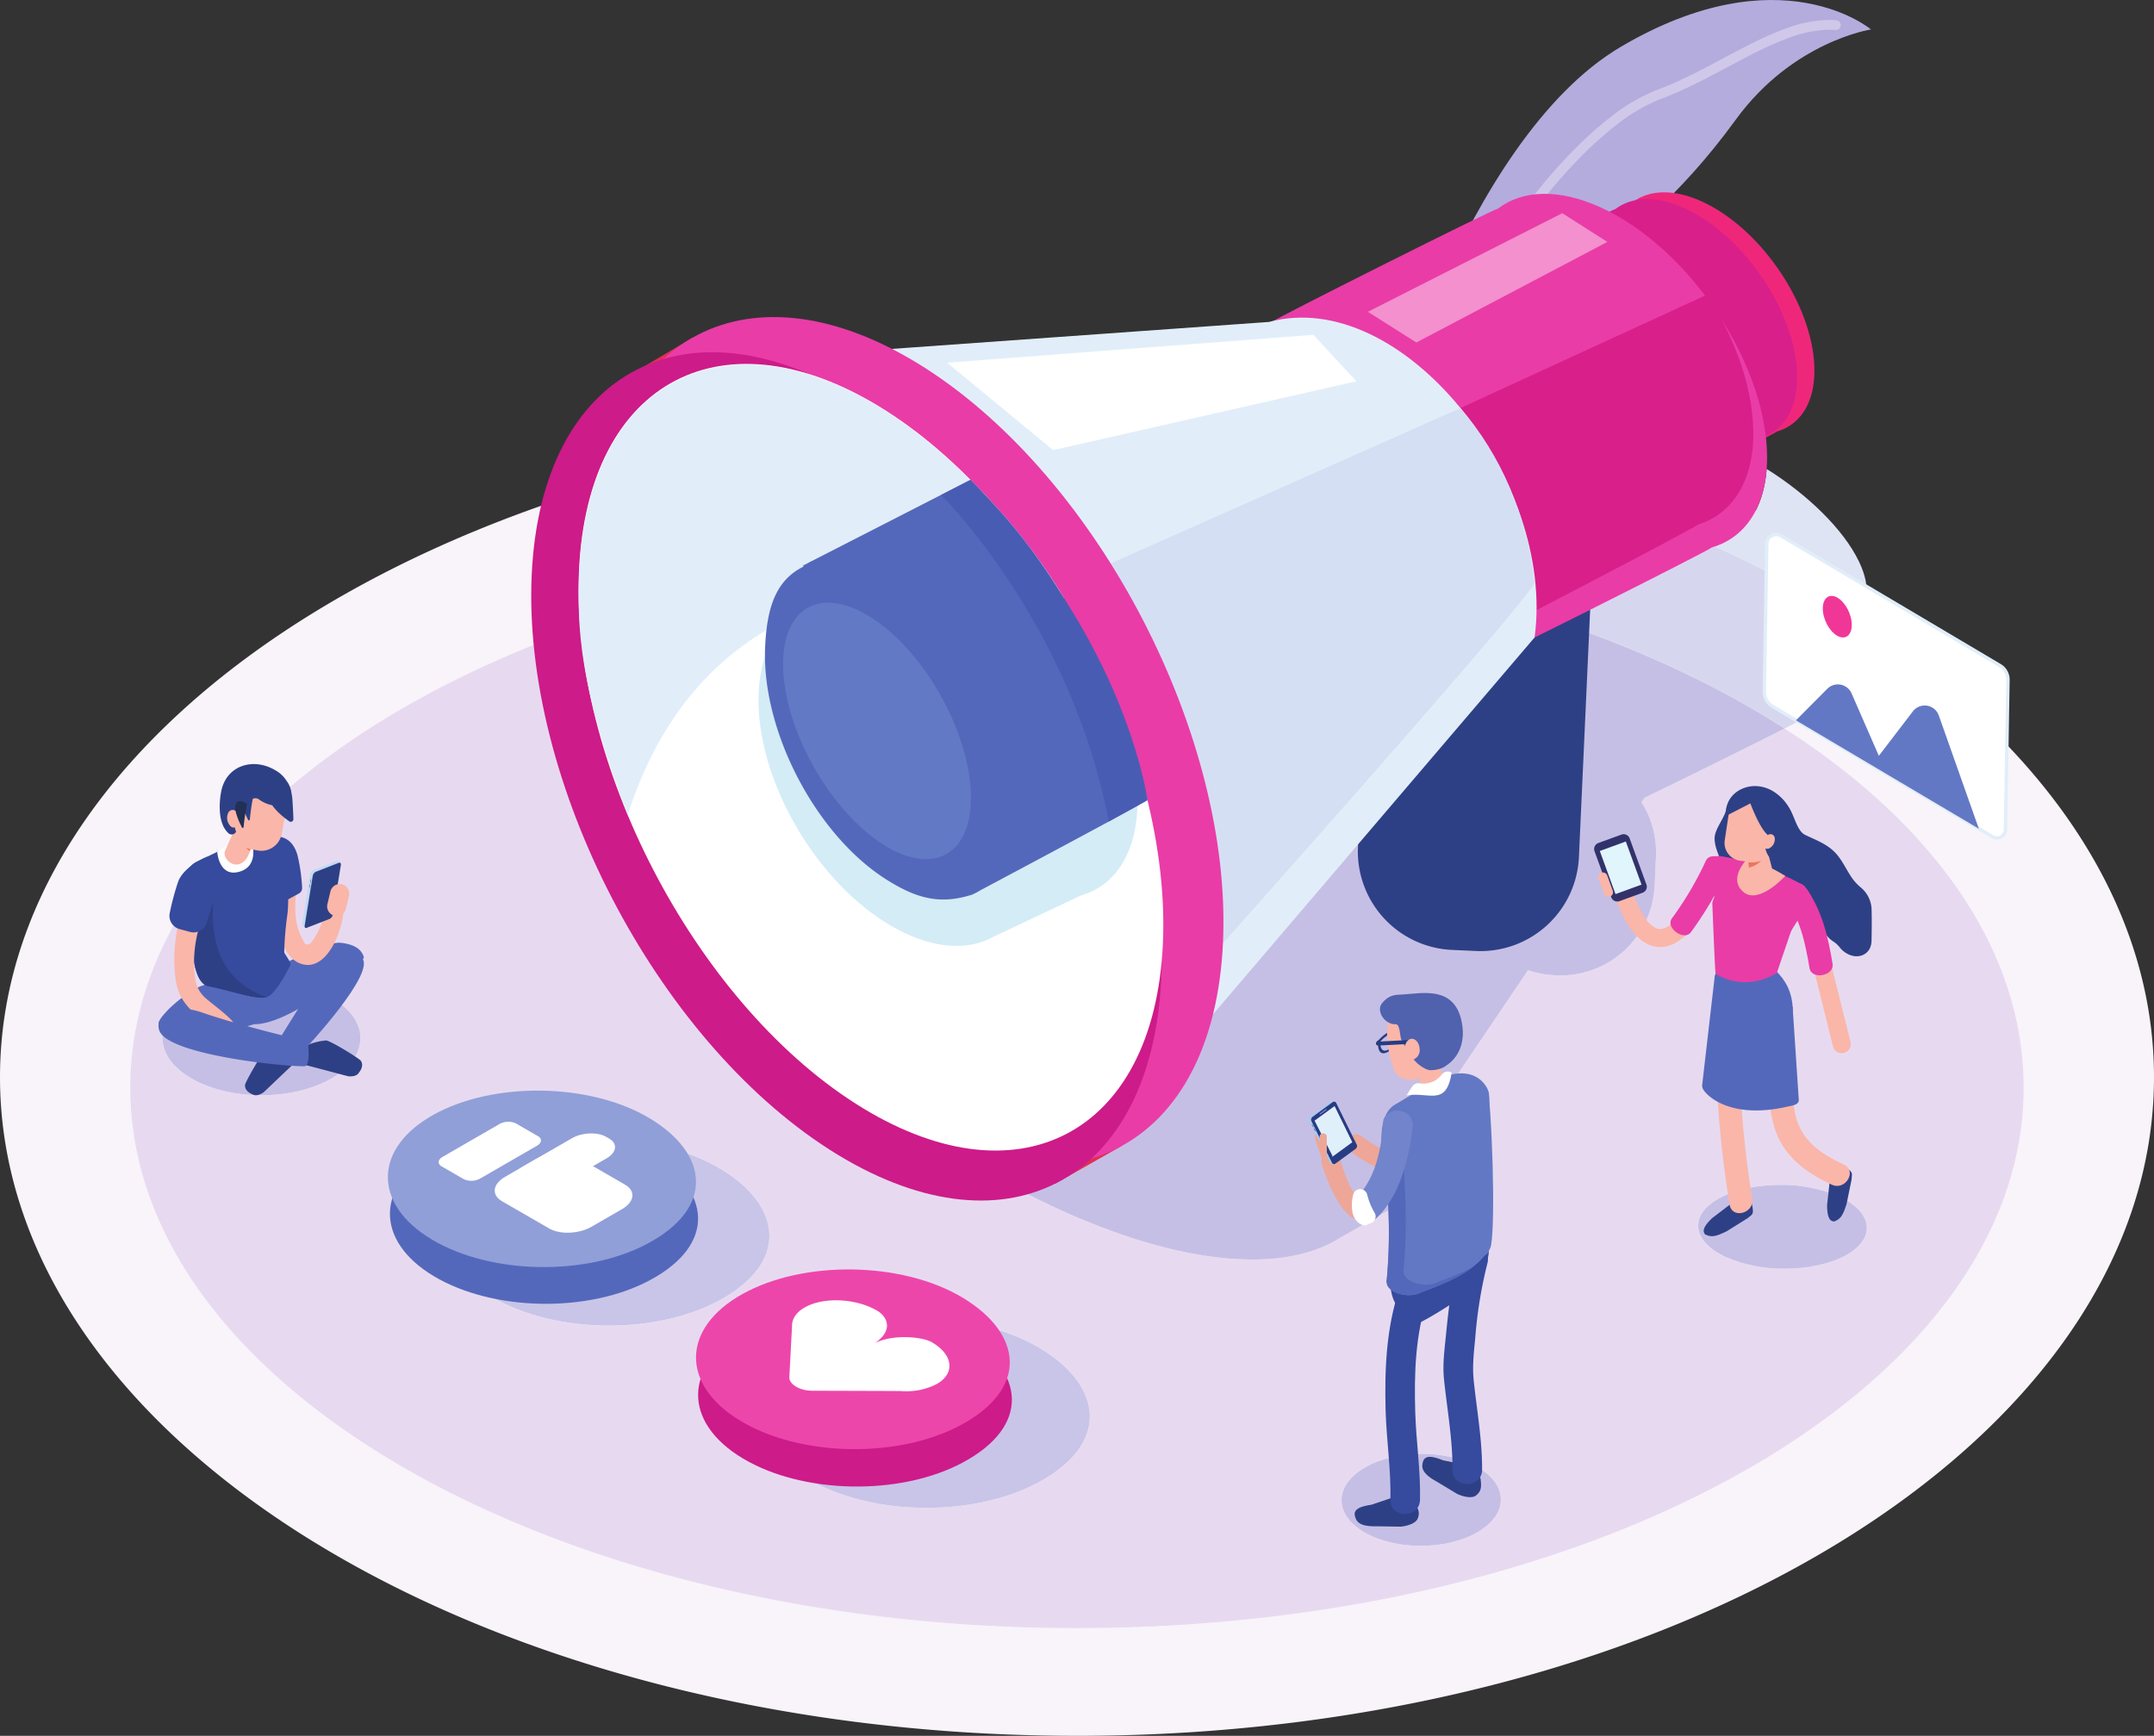 <svg xmlns="http://www.w3.org/2000/svg" xmlns:xlink="http://www.w3.org/1999/xlink" width="654.265" height="527.283" viewBox="0 0 654.265 527.283">
  <rect x="0" y="0" width="654.265" height="527.283" fill="#333333" stroke="none"/>
  <defs>
    <clipPath id="clip-path">
      <path id="path408" d="M1030.105-446.675c-16.6,0-30.065-7.77-30.065-17.355s13.461-17.356,30.065-17.356,30.065,7.77,30.065,17.356-13.461,17.355-30.065,17.355" transform="translate(-1000.04 481.385)"/>
    </clipPath>
    <linearGradient id="linear-gradient" x1="-13.128" y1="10.947" x2="-13.126" y2="10.947" gradientUnits="objectBoundingBox">
      <stop offset="0" stop-color="#e7daf0"/>
      <stop offset="0.937" stop-color="#c6bfe5"/>
      <stop offset="1" stop-color="#c6bfe5"/>
    </linearGradient>
    <clipPath id="clip-path-2">
      <path id="path476" d="M1031.611-549.776a69.169,69.169,0,0,0-1.03,7.055.268.268,0,0,1-.506.115c-.87-1.684-2.4-5-1.97-6.79.588-2.468,3.507-.379,3.507-.379Z" transform="translate(-1028.03 550.602)"/>
    </clipPath>
    <linearGradient id="linear-gradient-2" x1="-226.622" y1="53.392" x2="-226.593" y2="53.392" gradientUnits="objectBoundingBox">
      <stop offset="0" stop-color="#181f30"/>
      <stop offset="0.398" stop-color="#213054"/>
      <stop offset="1" stop-color="#213054"/>
    </linearGradient>
    <clipPath id="clip-path-3">
      <path id="path500" d="M1638.047-633.235a335.524,335.524,0,0,0-40.624-21.643c8.967-2.993,14.818-11.273,15.734-23.565,12.44,7.785,23.322,18.34,28.016,28.079,4.126,8.538,2.6,14.6-3.126,17.129" transform="translate(-1597.423 678.444)"/>
    </clipPath>
    <linearGradient id="linear-gradient-3" x1="-27.36" y1="11.845" x2="-27.358" y2="11.845" gradientUnits="objectBoundingBox">
      <stop offset="0" stop-color="#fff"/>
      <stop offset="0.937" stop-color="#dee4f4"/>
      <stop offset="1" stop-color="#dee4f4"/>
    </linearGradient>
    <clipPath id="clip-path-4">
      <path id="path518" d="M1533.53-593.307c-19.449-12.483-42.171-23.255-67.419-31.885,19.6-9.749,44.129-22.183,45.381-23.132q.426-.125.852-.265a335.524,335.524,0,0,1,40.624,21.643,13.811,13.811,0,0,1-1.81.642c-.169.138-1.253.719-2.968,1.6.168.322.337.645.495.965,6.693,13.871,3.315,23.319-7.3,26.288-.358.287-3.357,1.859-7.851,4.143m-339.945-38.821q1.026-.5,2.1-.951l10.316-6.193c.5-.319,1.012-.363,1.535-.66l.057.228h0c6.612-4.067,15.111-6.093,25.187-6.093a97.732,97.732,0,0,1,18.428,1.916,443.029,443.029,0,0,0-57.629,11.753m181.8-13.083c-4.81-.552-9.651-1.031-14.555-1.443l12.913-1.111q.805,1.288,1.642,2.554" transform="translate(-1193.585 648.589)"/>
    </clipPath>
    <linearGradient id="linear-gradient-4" x1="-2.622" y1="9.261" x2="-2.621" y2="9.261" gradientUnits="objectBoundingBox">
      <stop offset="0" stop-color="#f8f4fb"/>
      <stop offset="0.937" stop-color="#d6d7ef"/>
      <stop offset="1" stop-color="#d6d7ef"/>
    </linearGradient>
    <clipPath id="clip-path-5">
      <path id="path536" d="M1366.946-431.482c-13.734,0-30.405-3.6-49.233-11.195-63.67-25.693-127.883-87.361-143.422-137.744-6.638-21.518-3.314-37.491,7.625-46.735l-.006-.005.047-.03a33.281,33.281,0,0,1,6.845-4.421,443.06,443.06,0,0,1,57.629-11.752,155.084,155.084,0,0,1,18.986,5.027l90.626-7.8c4.9.411,9.745.891,14.555,1.443,9.24,13.9,21.817,25.756,35.162,31.93a41.626,41.626,0,0,0,17.281,4.262,22.937,22.937,0,0,0,14.166-4.462c1.01-.291,11.545-5.447,24.122-11.71,25.248,8.63,47.97,19.4,67.419,31.885-10.9,5.538-30.563,15.266-42.539,21.048l-.916,1.356a28.342,28.342,0,0,1,4.389,16.473l-.4,8.909a28.619,28.619,0,0,1-28.489,27.224q-.647,0-1.295-.029l-.789-.036a28.288,28.288,0,0,1-7.9-1.505l-26.753,39.581c1.095,15.953-4.852,27.455-16.3,33.723v.006l-13.787,7.827a34.921,34.921,0,0,1-3.315,1.881l-.105.061-.01-.005c-6.367,3.156-14.3,4.8-23.585,4.8m52.211-74.852s-2.4.076-5.483,3.879l.116,1.05s.189,1.792,1.494,1.792a3,3,0,0,0,1.694-.715c2.863-2.092,2.179-6.007,2.179-6.007" transform="translate(-1170.881 646.137)"/>
    </clipPath>
    <linearGradient id="linear-gradient-5" x1="-2.583" y1="2.376" x2="-2.582" y2="2.376" xlink:href="#linear-gradient"/>
    <clipPath id="clip-path-6">
      <path id="path602" d="M1617.3-377.45A43.679,43.679,0,0,1,1599.362-381c-10.461-4.874-11.219-12.936-1.694-18.009,4.883-2.6,11.535-3.912,18.26-3.912a43.663,43.663,0,0,1,17.933,3.552c10.461,4.873,11.219,12.936,1.694,18.008-4.883,2.6-11.534,3.913-18.26,3.913" transform="translate(-1590.992 402.923)"/>
    </clipPath>
    <linearGradient id="linear-gradient-6" x1="-24.509" y1="12.485" x2="-24.507" y2="12.485" xlink:href="#linear-gradient"/>
    <clipPath id="clip-path-7">
      <path id="path658" d="M1477.789-271.462c-6.167,0-12.324-1.353-17.018-4.063-9.43-5.442-9.377-14.294.105-19.771,4.757-2.749,11-4.126,17.218-4.126,6.167,0,12.334,1.354,17.028,4.065,9.419,5.442,9.377,14.294-.116,19.77-4.757,2.75-11,4.127-17.218,4.126" transform="translate(-1453.731 299.422)"/>
    </clipPath>
    <clipPath id="clip-path-8">
      <path id="path664" d="M1450.7-271.461h53.2v-27.961h-53.2Z" transform="translate(-1450.703 299.422)"/>
    </clipPath>
    <linearGradient id="linear-gradient-7" x1="-23.651" y1="8.444" x2="-23.649" y2="8.444" xlink:href="#linear-gradient"/>
    <clipPath id="clip-path-9">
      <path id="path686" d="M1480.087-462.3c-1.305,0-1.494-1.792-1.494-1.792l-.116-1.05c3.084-3.8,5.483-3.879,5.483-3.879s.684,3.915-2.179,6.007a3,3,0,0,1-1.694.715" transform="translate(-1478.476 469.02)"/>
    </clipPath>
    <linearGradient id="linear-gradient-8" x1="-210.094" y1="55.075" x2="-210.075" y2="55.075" gradientUnits="objectBoundingBox">
      <stop offset="0" stop-color="#f3ecf7"/>
      <stop offset="0.937" stop-color="#e3dff2"/>
      <stop offset="1" stop-color="#e3dff2"/>
    </linearGradient>
  </defs>
  <g id="Header_Isometric" data-name="Header Isometric" transform="translate(2432.012 -385.281)">
    <path id="Path_1" data-name="Path 1" d="M1207.73,628.978l390.986-23.954,58.725,82.679,47.135,95.815-29.363,71.861s-68,54.089-70.316,54.089-146.04,44.044-146.04,44.044l-163.04,3.863-100.451-32.453-68-47.135L1080.234,798.2l11.591-76.5Z" transform="translate(-3497.746 -65)" fill="#fff"/>
    <path id="path146" d="M1264.646-297.685c-180.666,0-327.127-89.569-327.127-200.059S1083.98-697.8,1264.646-697.8q21.249,0,41.8,1.619c.042.517.074,1.039.126,1.566,1.094,12.037,5.978,24.874,13.218,36.486l-12.913,1.111c-13.776-1.159-27.879-1.759-42.234-1.759a496.811,496.811,0,0,0-67.378,4.532,97.729,97.729,0,0,0-18.428-1.916c-10.076,0-18.575,2.026-25.187,6.093h0l-.057-.228c-.522.3-1.036.341-1.534.66l-10.316,6.193q-1.08.45-2.1.951c-96.2,26.556-162.561,82.809-162.561,147.908,0,90.681,128.75,164.192,287.568,164.192s287.577-73.511,287.577-164.192c0-41.87-27.458-80.084-72.639-109.087,4.494-2.285,7.494-3.856,7.851-4.143,10.619-2.969,14-12.417,7.3-26.288-.158-.32-.326-.643-.495-.965,1.715-.882,2.8-1.463,2.968-1.6a13.812,13.812,0,0,0,1.81-.642c57.4,36.044,92.761,85.283,92.761,139.57,0,110.49-146.467,200.059-327.138,200.059" transform="translate(-3369.531 1210.25)" fill="#f8f4fa"/>
    <path id="path148" d="M1275.2-319.981c-158.817,0-287.568-73.511-287.568-164.192,0-65.1,66.361-121.352,162.561-147.908a33.278,33.278,0,0,0-6.845,4.421l-.047.029.006.005c-10.939,9.245-14.263,25.217-7.625,46.735,15.539,50.382,79.752,112.05,143.422,137.743,18.828,7.6,35.5,11.195,49.233,11.195,9.283,0,17.218-1.64,23.585-4.8l.01.005.105-.061a34.89,34.89,0,0,0,3.315-1.881l13.787-7.827v-.006c11.45-6.268,17.4-17.77,16.3-33.723l26.753-39.581a28.287,28.287,0,0,0,7.9,1.505l.789.036q.647.03,1.294.029a28.619,28.619,0,0,0,28.49-27.224l.4-8.909a28.342,28.342,0,0,0-4.389-16.473l.916-1.356c11.977-5.782,31.636-15.51,42.539-21.048,45.181,29,72.639,67.217,72.639,109.087,0,90.681-128.755,164.192-287.577,164.192m104.7-52.954c-6.22,0-12.461,1.377-17.218,4.126-9.482,5.477-9.535,14.329-.105,19.771,4.694,2.71,10.85,4.063,17.018,4.063,6.22,0,12.461-1.375,17.218-4.126,9.493-5.476,9.535-14.328.116-19.77-4.694-2.71-10.861-4.065-17.028-4.065M1227.531-414c-12.248,0-24.43,2.6-33.865,7.837-19.607,10.889-19.909,29.068-.676,40.6,10.033,6.017,23.311,9.039,36.55,9.04,12.139,0,24.244-2.539,33.793-7.643,21.954-11.727,19.891-29.3.663-40.833-9.981-5.984-23.261-9-36.465-9m-96.406-54.318c-12.028,0-23.992,2.551-33.258,7.7-19.255,10.695-19.552,28.547-.663,39.876,9.853,5.909,22.894,8.877,35.894,8.878,11.921,0,23.808-2.494,33.189-7.506,21.558-11.517,19.533-28.772.645-40.1-9.8-5.877-22.841-8.844-35.808-8.844m357.692,13.69c-6.725,0-13.376,1.31-18.26,3.912-9.525,5.073-8.767,13.135,1.694,18.009a43.68,43.68,0,0,0,17.933,3.552c6.725,0,13.376-1.31,18.26-3.913,9.524-5.072,8.767-13.135-1.694-18.008a43.662,43.662,0,0,0-17.933-3.552m-461.324-61.932c-16.6,0-30.065,7.77-30.065,17.356s13.461,17.355,30.065,17.355,30.065-7.77,30.065-17.355-13.461-17.356-30.065-17.356m199.32-122.242a155.078,155.078,0,0,0-18.986-5.027,496.821,496.821,0,0,1,67.378-4.532c14.355,0,28.458.6,42.234,1.759l-90.626,7.8" transform="translate(-3380.089 1199.834)" fill="#e7daf0"/>
    <path id="path402" d="M1557.109-776.368l-14.766-4.134s13.4-27.473,30.236-36.349l-3.61,17.565-9.03,25.381-2.831-2.463" transform="translate(-3496.951 1235.33)" fill="#968ecf"/>
    <g id="g404" transform="translate(-2382.662 683.271)">
      <g id="g406" transform="translate(0 0)" clip-path="url(#clip-path)">
        <path id="path420" d="M1030.105-446.675c-16.6,0-30.065-7.77-30.065-17.355s13.461-17.356,30.065-17.356,30.065,7.77,30.065,17.356-13.461,17.355-30.065,17.355" transform="translate(-1000.04 481.385)" fill="url(#linear-gradient)"/>
      </g>
    </g>
    <path id="path422" d="M1054.572-456.819a18.871,18.871,0,0,1,6.287-1.683c1.218,0,10.055,5.42,10.563,6.17,1.141,1.683-.529,3.531-.529,3.531h0c-.4.754-1.319,1.36-3.314,1.181L1052.9-451.5v-4.942a10.873,10.873,0,0,0,1.673-.38" transform="translate(-3393.838 1159.835)" fill="#2e4085"/>
    <path id="path424" d="M1044.425-456.808a18.847,18.847,0,0,0-6.321,1.551c-1.067.586-6.2,9.591-6.285,10.494-.189,2.023,2.166,2.838,2.166,2.838h0c.713.468,1.81.558,3.473-.559l11-10.465-2.381-4.331a10.791,10.791,0,0,1-1.65.473" transform="translate(-3389.395 1159.578)" fill="#2e4085"/>
    <path id="path426" d="M1033.733-488.074s14.922-8.6,20.209-8.014,6.49,2.864,6.96,4.335-21.815,20.535-33.324,20.4l-4.35,1.271s-26.633,1.806-24.558-2.074,7.963-8.294,11.643-10.3,23.421-5.619,23.421-5.619" transform="translate(-3382.389 1167.76)" fill="#5468bb"/>
    <path id="path428" d="M1069.012-490.726s-5.89-5.485-16.462,11.372-11.643,18.863-11.643,18.863l10.84-2.141s22.618-24.081,17.265-28.094" transform="translate(-3391.312 1166.804)" fill="#5468bb"/>
    <path id="path430" d="M1050.416-526.053c-.306,7.627-2.55,14.93,1.362,22.1.619,1.135.7,1.678,1.73,1.433.983-.233,1.99-2.244,2.444-3.037a16.227,16.227,0,0,0,2.326-8.82c-.224-3.812,5.708-3.8,5.932,0,.36,6.1-4.819,21.128-13.453,17.564-4.566-1.885-6.361-8.785-7.078-13.14-.875-5.315.591-10.772.805-16.1.153-3.8,6.085-3.822,5.933,0" transform="translate(-3391.838 1174.669)" fill="#fab6a9"/>
    <path id="path432" d="M1043.112-536.95s5.709-.981,7.227,6.6a52.351,52.351,0,0,1,1.193,9.009,1.869,1.869,0,0,1-.984,1.672l-6.633,3.589-.8-20.87" transform="translate(-3391.776 1176.371)" fill="#364a9e"/>
    <path id="path434" d="M1038.878-532.892c1.4,2.2,1.09,3.445.754,6.232a6.273,6.273,0,0,1-5.105,5.412l-27.6,5.033s-.581-10.489,5.016-13.107c3.014-1.411,7.7-3.681,11.379-5.475,5.405-2.636,12.33-3.167,15.559,1.9" transform="translate(-3384.149 1176.322)" fill="#364a9e"/>
    <path id="path436" d="M1040.28-522.614c0,.357.715,7.581,0,12.307a98.7,98.7,0,0,0-.891,10.881c0,.536,1.694,2.408,1.963,3.746,0,0-4.282,9.187-7.406,9.989s-11.024-2.094-17.538-3.342-4.945-21.9-4.945-21.9l7.672-14.358,21.146,2.675" transform="translate(-3385.074 1173.906)" fill="#364a9e"/>
    <path id="path438" d="M1033.946-484.025c-3.123.8-11.024-2.094-17.538-3.343s-4.945-21.9-4.945-21.9l3.941-7.375a1.391,1.391,0,0,1,2.612.788c-1.441,14.585,1.673,26.487,15.93,31.827" transform="translate(-3385.074 1172.239)" fill="#2e4085"/>
    <path id="path440" d="M1016.6-518.642c-3.649,8.923-6.771,16.626-5.849,26.5.287,3.086,1.066,5.395,3.42,7.429,2.6,2.243,5.364,4.141,7.776,6.617,2.665,2.735-1.525,6.932-4.195,4.193-5.323-5.463-11.556-8.052-12.718-16.3a45.893,45.893,0,0,1,.446-15.358c1.048-5.1,3.44-9.867,5.4-14.655,1.425-3.486,7.166-1.961,5.72,1.576" transform="translate(-3383.661 1173.252)" fill="#fab6a9"/>
    <path id="path442" d="M1014.172-529.216s-7.048,2.765-8.833,7.67a79.587,79.587,0,0,0-2.524,9.417,4.164,4.164,0,0,0,2.978,4.895l3.173.865a4.167,4.167,0,0,0,5.072-2.767l4.505-14.284a10.655,10.655,0,0,1-4.372-5.8" transform="translate(-3383.267 1174.733)" fill="#364a9e"/>
    <path id="path444" d="M1054.687-507.308l6.765-3.154a1.841,1.841,0,0,0,.935-1.331l2.428-14.95c.093-.57-.176-.9-.6-.736l-7.066,2.746a1.835,1.835,0,0,0-.935,1.331l-2.416,14.879a.575.575,0,0,0,.222.649l.666.565" transform="translate(-3394.024 1174.376)" fill="#c1daf3"/>
    <path id="path446" d="M1061.494-520.956s1.544,9.733,1.638,9.162l2.663-15.4-.4-.249a.421.421,0,0,0-.438-.037l-7.066,2.746a1.384,1.384,0,0,0-.579.5l4.178,3.281" transform="translate(-3394.769 1174.376)" fill="#c1daf3"/>
    <path id="path448" d="M1055.347-507.118l7.05-2.75a1.828,1.828,0,0,0,.919-1.334l2.428-14.95c.093-.571-.167-.9-.59-.735l-7.047,2.75a1.826,1.826,0,0,0-.915,1.336l-2.428,14.95c-.092.571.16.9.583.734" transform="translate(-3394.227 1174.251)" fill="#2e4085"/>
    <path id="path450" d="M1057.1-520.355l-.138.854-.082.046.011-.005-.026-.166.139-.854.062-.05v.007l.036.168" transform="translate(-3394.674 1172.903)" fill="#3f3d6b"/>
    <path id="path452" d="M1056.795-518.462l-.139.855-.081.045.011-.005-.026-.166.138-.854.062-.051v.007l.037.168" transform="translate(-3394.609 1172.504)" fill="#3f3d6b"/>
    <path id="path454" d="M1065.633-509.072h0a2.908,2.908,0,0,0,3.491-2.151l.924-3.889a2.909,2.909,0,0,0-2.151-3.492h0a2.908,2.908,0,0,0-3.491,2.151l-.924,3.889a2.909,2.909,0,0,0,2.151,3.492" transform="translate(-3396.051 1172.513)" fill="#fab6a9"/>
    <path id="path456" d="M1031.531-535.259c-.253.054-6.1,0-10.427,3.3,0,0,.485,7.852,6.78,6.024s3.647-9.329,3.647-9.329" transform="translate(-3387.14 1176.006)" fill="#fff"/>
    <path id="path458" d="M1031-532.243l4.77-10.817-8.077.971-3.619,8.232c-1.06,2.36,3.808,7.025,6.927,1.613" transform="translate(-3387.733 1177.649)" fill="#fab6a9"/>
    <path id="path460" d="M1033.5-533.85l-3.057-1.969a8.476,8.476,0,0,0,2.382,3.488l.676-1.519" transform="translate(-3389.107 1176.124)" fill="#ea765d"/>
    <path id="path462" d="M1032.546-538.4l2.192.408a6.258,6.258,0,0,0,7.273-4.992l2.071-11.132a6.256,6.256,0,0,0-4.992-7.274l-2.193-.407a6.256,6.256,0,0,0-7.272,4.992l-2.071,11.132a6.255,6.255,0,0,0,4.992,7.273" transform="translate(-3388.477 1181.618)" fill="#fab6a9"/>
    <path id="path464" d="M1033.914-554.173a10.109,10.109,0,0,0,7.609,1.874c2.933-.649,2.784-5.005.916-7.358a9.361,9.361,0,0,0-3.524-3.348c-6.666-3.958-14.918-1.486-16.419,6.58,0,0-1.893,8.909,2.259,12.6a1.455,1.455,0,0,0,2.292-.539s-1.83-3.665,2.5-5.459c1-.413,1.4-1.656,1.525-2.994a1.84,1.84,0,0,1,2.844-1.36" transform="translate(-3387.342 1182.241)" fill="#2e4085"/>
    <path id="path466" d="M1025.741-542.519a1.493,1.493,0,0,0,2.62-.25,3.583,3.583,0,0,0-.505-3.765,1.494,1.494,0,0,0-2.62.249,3.583,3.583,0,0,0,.506,3.766" transform="translate(-3387.942 1178.521)" fill="#fab6a9"/>
    <path id="path468" d="M1044.2-558.878s3.465-.806,3.914,6.523c.173,2.817.243,4.49.264,5.482a.789.789,0,0,1-1.241.661c-2.4-1.661-7.517-5.741-6.2-9.571,1.207-3.506,3.261-3.1,3.261-3.1" transform="translate(-3391.274 1180.987)" fill="#2e4085"/>
    <path id="path470" d="M1034.011-552.667a69.155,69.155,0,0,0-1.031,7.054.268.268,0,0,1-.506.115c-.87-1.684-2.4-5-1.97-6.79.588-2.468,3.507-.379,3.507-.379" transform="translate(-3389.104 1179.847)" fill="#2e4085"/>
    <g id="g472" transform="translate(-2360.569 628.636)">
      <g id="g474" transform="translate(0 0)" clip-path="url(#clip-path-2)">
        <path id="path488" d="M1031.611-549.776a69.169,69.169,0,0,0-1.03,7.055.268.268,0,0,1-.506.115c-.87-1.684-2.4-5-1.97-6.79.588-2.468,3.507-.379,3.507-.379" transform="translate(-1028.03 550.602)" fill="url(#linear-gradient-2)"/>
      </g>
    </g>
    <path id="path490" d="M999.139-467.593s2.667-5.405,12.848-1.873c11.714,4.066,31.82,8.729,31.82,8.729s1.012,6.344-.682,7.5c-6.151.209-39.513-3.262-43.986-10.078a3.9,3.9,0,0,1,0-4.281" transform="translate(-3382.375 1162.397)" fill="#5468bb"/>
    <path id="path492" d="M1467.463-719.053s25.616-97.138,74.049-125.659,75.954-5.253,75.954-5.253-23.754,3.581-41.1,27.44-34.309,36.982-46.233,44.81-27.816,50.567-27.816,50.567l-34.857,8.093" transform="translate(-3481.176 1244.19)" fill="#b4acdd"/>
    <path id="path494" d="M1527.943-793.916l.053-.069a153.314,153.314,0,0,1,12.587-14.742,112.037,112.037,0,0,1,11.924-10.767,52.766,52.766,0,0,1,13.282-7.732c9.335-3.457,18.344-8.772,26.932-13.175a101.662,101.662,0,0,1,12.524-5.591,35.572,35.572,0,0,1,11.65-2.263c.653,0,1.294.026,1.947.08a1.493,1.493,0,0,0,1.61-1.361,1.5,1.5,0,0,0-1.368-1.61c-.726-.061-1.463-.09-2.189-.09a38.479,38.479,0,0,0-12.629,2.43c-6.378,2.232-12.861,5.689-19.47,9.2-6.588,3.515-13.3,7.087-20.038,9.58a56.238,56.238,0,0,0-14.492,8.5c-13.745,10.693-24.69,25.808-24.732,25.863a1.492,1.492,0,0,0,.326,2.082,1.492,1.492,0,0,0,2.084-.331" transform="translate(-3493.349 1242.574)" fill="#cfc8e9"/>
    <g id="g496" transform="translate(-1911.132 527.727)">
      <g id="g498" transform="translate(0 0)" clip-path="url(#clip-path-3)">
        <path id="path512" d="M1638.047-633.235a335.524,335.524,0,0,0-40.624-21.643c8.967-2.993,14.818-11.273,15.734-23.565,12.44,7.785,23.322,18.34,28.016,28.079,4.126,8.538,2.6,14.6-3.126,17.129" transform="translate(-1597.423 678.444)" fill="url(#linear-gradient-3)"/>
      </g>
    </g>
    <g id="g514" transform="translate(-2229.892 551.292)">
      <g id="g516" transform="translate(0)" clip-path="url(#clip-path-4)">
        <path id="path530" d="M1533.53-593.307c-19.449-12.483-42.171-23.255-67.419-31.885,19.6-9.749,44.129-22.183,45.381-23.132q.426-.125.852-.265a335.524,335.524,0,0,1,40.624,21.643,13.811,13.811,0,0,1-1.81.642c-.169.138-1.253.719-2.968,1.6.168.322.337.645.495.965,6.693,13.871,3.315,23.319-7.3,26.288-.358.287-3.357,1.859-7.851,4.143m-339.945-38.821q1.026-.5,2.1-.951l10.316-6.193c.5-.319,1.012-.363,1.535-.66l.057.228h0c6.612-4.067,15.111-6.093,25.187-6.093a97.732,97.732,0,0,1,18.428,1.916,443.029,443.029,0,0,0-57.629,11.753m181.8-13.083c-4.81-.552-9.651-1.031-14.555-1.443l12.913-1.111q.805,1.288,1.642,2.554" transform="translate(-1193.585 648.589)" fill="url(#linear-gradient-4)"/>
      </g>
    </g>
    <g id="g532" transform="translate(-2247.813 553.228)">
      <g id="g534" transform="translate(0 0)" clip-path="url(#clip-path-5)">
        <path id="path548" d="M1366.946-431.482c-13.734,0-30.405-3.6-49.233-11.195-63.67-25.693-127.883-87.361-143.422-137.744-6.638-21.518-3.314-37.491,7.625-46.735l-.006-.005.047-.03a33.281,33.281,0,0,1,6.845-4.421,443.06,443.06,0,0,1,57.629-11.752,155.084,155.084,0,0,1,18.986,5.027l90.626-7.8c4.9.411,9.745.891,14.555,1.443,9.24,13.9,21.817,25.756,35.162,31.93a41.626,41.626,0,0,0,17.281,4.262,22.937,22.937,0,0,0,14.166-4.462c1.01-.291,11.545-5.447,24.122-11.71,25.248,8.63,47.97,19.4,67.419,31.885-10.9,5.538-30.563,15.266-42.539,21.048l-.916,1.356a28.342,28.342,0,0,1,4.389,16.473l-.4,8.909a28.619,28.619,0,0,1-28.489,27.224q-.647,0-1.295-.029l-.789-.036a28.288,28.288,0,0,1-7.9-1.505l-26.753,39.581c1.095,15.953-4.852,27.455-16.3,33.723v.006l-13.787,7.827a34.921,34.921,0,0,1-3.315,1.881l-.105.061-.01-.005c-6.367,3.156-14.3,4.8-23.585,4.8m52.211-74.852s-2.4.076-5.483,3.879l.116,1.05s.189,1.792,1.494,1.792a3,3,0,0,0,1.694-.715c2.863-2.092,2.179-6.007,2.179-6.007" transform="translate(-1170.881 646.137)" fill="url(#linear-gradient-5)"/>
      </g>
    </g>
    <path id="path550" d="M1307.631-472.021l20.228-11.476-130.407-245.5-24.822,14.781,135,242.192" transform="translate(-3419.062 1216.821)" fill="#e12e57"/>
    <path id="path552" d="M1503.221-758.323c1.389-1.055,45.255-23.051,46.991-23.557,5.02-3.818,12.535-4.173,21.259-.136,16.986,7.859,32.131,29.34,33.815,47.982,1.063,11.708-3.431,19.509-11.135,21.745-1.389,1.055-45.255,23.052-46.991,23.557-5.02,3.818-12.534,4.173-21.259.136-16.986-7.858-32.131-29.34-33.825-47.98-1.052-11.709,3.442-19.509,11.145-21.747" transform="translate(-3486.329 1228.598)" fill="#ef277b"/>
    <path id="path554" d="M1496.594-755.707c1.389-1.055,45.244-23.052,46.991-23.558,5.02-3.818,12.524-4.173,21.259-.135,16.986,7.857,32.131,29.34,33.815,47.98,1.063,11.709-3.441,19.509-11.145,21.746-1.379,1.055-45.244,23.051-46.981,23.557-5.02,3.818-12.534,4.173-21.259.136-17-7.859-32.131-29.341-33.825-47.982-1.063-11.709,3.441-19.509,11.145-21.745" transform="translate(-3484.932 1228.047)" fill="#d91f8a"/>
    <path id="path556" d="M1532.97-698.793a29.935,29.935,0,0,0-28.552-31.259l-7.315-.332a29.932,29.932,0,0,0-31.257,28.547l-5.778,127.287a29.942,29.942,0,0,0,28.553,31.259l7.314.331a29.925,29.925,0,0,0,31.257-28.546l5.778-127.288" transform="translate(-3479.611 1217.12)" fill="#2e4085"/>
    <path id="path558" d="M1421.5-745.009c2.052-1.56,66.924-34.1,69.5-34.844,7.42-5.647,18.533-6.172,31.447-.2,25.132,11.623,47.528,43.4,50.022,70.97,1.568,17.32-5.083,28.856-16.481,32.166-2.052,1.56-66.924,34.1-69.5,34.843-7.42,5.648-18.533,6.173-31.447.2-25.132-11.622-47.528-43.4-50.022-70.97-1.568-17.319,5.083-28.856,16.481-32.164" transform="translate(-3467.972 1228.475)" fill="#e93ca7"/>
    <path id="path560" d="M1555.834-745.511c7.588,11.733,12.724,24.872,13.84,37.246,1.579,17.32-5.094,29.012-16.5,32.56-2.052,1.6-67.009,35.522-69.587,36.324-7.43,5.809-18.554,6.561-31.489.841-18.228-8.068-31.92-20.355-40.74-40.532l144.478-66.438" transform="translate(-3469.355 1220.3)" fill="#d91f8a"/>
    <path id="path562" d="M1377.064-735.367l-182.884,13.074,128.988,240.449,134.543-157.678c6.5-47.871-40.245-106.715-80.648-95.846" transform="translate(-3423.602 1218.44)" fill="#e1eef9"/>
    <path id="path564" d="M1260.106-617.958l72.269,128.627S1472.043-645.118,1471.6-648.98c-2.315-20.24-10.156-38.558-22.522-52.9l-188.973,83.924" transform="translate(-3437.491 1211.109)" fill="#d5dff3"/>
    <path id="path566" d="M1165.815-669.192c-2.841,62.62,37.671,140.759,90.482,174.528s97.923,10.383,100.764-52.237-37.667-140.758-90.481-174.528-97.926-10.382-100.765,52.236" transform="translate(-3417.597 1218.484)" fill="#e93ca7"/>
    <path id="path568" d="M1142.085-655.655c-2.839,62.619,37.671,140.759,90.483,174.528s97.93,10.383,100.761-52.236-37.667-140.759-90.478-174.528-97.927-10.383-100.766,52.236" transform="translate(-3412.597 1215.632)" fill="#cd1b89"/>
    <path id="path570" d="M1160.288-656.075c-2.634,58.067,34.932,130.527,83.905,161.842s90.8,9.628,93.447-48.44S1302.7-673.2,1253.73-704.516s-90.809-9.628-93.442,48.44" transform="translate(-3416.434 1214.684)" fill="#fff"/>
    <path id="path572" d="M1307.694-647.6c-18.2-30.328-42.8-49.642-53.863-56.714-48.974-31.315-90.809-9.628-93.442,48.44-.755,16.622-.092,35.339,14.7,74.082,20.867-65.438,78.094-77.631,132.608-65.809" transform="translate(-3416.441 1214.642)" fill="#e1eef9"/>
    <path id="path574" d="M1344.47-568.232c1.147-25.291-16.7-56.918-39.873-70.64-11.119-6.586-21.434-7.837-29.29-4.576l-.006-.009-.34.158c-.347.151-.692.31-1.029.48l-28.915,13.467a21,21,0,0,0-3.31,1.542l-.008,0h0c-7.113,4.131-11.712,12.478-12.249,24.308-1.146,25.291,16.7,56.918,39.87,70.64,10.911,6.462,21.052,7.8,28.85,4.764v0l.057-.027a20.831,20.831,0,0,0,2.493-1.178l26.616-12.572a21.125,21.125,0,0,0,6.367-3.008l.01-.007v0c6.262-4.395,10.251-12.368,10.756-23.344" transform="translate(-3431.021 1199.163)" fill="#d4ecf6"/>
    <path id="path576" d="M1294.3-674.237c-.321.154-48.135,24.633-48.135,24.633-1.065.427-2.089,1.34-3.059,1.34h.446v.392c-8.42,4.155-11.078,12.537-11.615,24.367-1.147,25.291,15.231,56.86,36.562,70.5,10.044,6.423,17.15,7.728,26.622,4.668v0l-.076-.025a17.921,17.921,0,0,0,2.24-1.186s49.027-26.069,50.805-27.422a211.467,211.467,0,0,0-53.79-97.269" transform="translate(-3431.544 1205.285)" fill="#5468bb"/>
    <path id="path578" d="M1286.654-598.853c11.622,20.654,12.42,42.251,1.782,48.236s-28.682-5.905-40.3-26.56-12.42-42.25-1.783-48.236,28.683,5.905,40.306,26.56" transform="translate(-3433.016 1195.325)" fill="#627ac6"/>
    <path id="path580" d="M1362.336-576.968s-3.21-24.821-22.143-56.177c-9.324-15.453-16.942-26.438-31.615-41.092l-8.912,4.595s39.475,38.871,50.915,99.191l11.756-6.517" transform="translate(-3445.825 1205.285)" fill="#495cb3"/>
    <path id="path582" d="M1413.235-730.037l-111.259,8.45,32.231,26.554,92.088-20.916-13.061-14.088" transform="translate(-3446.312 1217.04)" fill="#fff"/>
    <path id="path584" d="M1478.613-737.582l-14.724-9.325,59.063-29.962,13.682,8.735-58.021,30.551" transform="translate(-3480.423 1226.906)" fill="#f390cd"/>
    <path id="path586" d="M1632.468-498.889l8.2,32.954a2.745,2.745,0,0,0,3.326,2,2.751,2.751,0,0,0,2-3.32l-8.2-32.954a2.745,2.745,0,0,0-3.326-2,2.752,2.752,0,0,0-2,3.32" transform="translate(-3515.921 1169.061)" fill="#fab6a9"/>
    <path id="path588" d="M1557.708-519.144a49.287,49.287,0,0,0,3.221,8.889,25.032,25.032,0,0,0,4.252,6.445,12.428,12.428,0,0,0,3.157,2.422,8.783,8.783,0,0,0,4.073,1.027,9.911,9.911,0,0,0,5.273-1.632,20.519,20.519,0,0,0,5.041-4.707,2.741,2.741,0,0,0-.421-3.852,2.74,2.74,0,0,0-3.852.426,15.274,15.274,0,0,1-3.662,3.48,4.492,4.492,0,0,1-2.379.8,3.287,3.287,0,0,1-1.547-.406,9.448,9.448,0,0,1-3.052-2.986,32.376,32.376,0,0,1-3.557-7.273c-.41-1.141-.726-2.141-.926-2.847-.105-.353-.179-.631-.231-.819l-.053-.208-.01-.049v-.008a2.745,2.745,0,0,0-3.315-2.015,2.734,2.734,0,0,0-2.01,3.31" transform="translate(-3500.171 1173.324)" fill="#fab6a9"/>
    <path id="path590" d="M1624.764-541.073c3.168,1.532,6.6,2.722,9.167,5.4,1.947,2.023,3.115,4.628,4.641,6.982a14.977,14.977,0,0,0,3.063,3.539,9.023,9.023,0,0,1,3.357,6.463c.105,2.544.063,6.461-.01,9.891-.095,4.542-5,6.208-8.788,2.855a6.121,6.121,0,0,1-.737-.768c-1.757-2.238-2.347-1.642-4.1-3.8-3.1-3.814-9.156-6.922-13.355-7.042-3.683-.105-7.336-1.888-10.84-4.086a18.6,18.6,0,0,1-6.662-8.356c-1.095-3.269-3.2-6.808-3.179-9.992.021-3.1,3.347-6.395,3.62-9.416.126-1.44,6.336-4.7,8.514-4.521.695.057-5.767,2.486-5.083,2.829l1.253.633c3.589,1.8,9.083-1.9,12.619-.435,3.031,1.25,3.442,8.324,6.525,9.817" transform="translate(-3508.532 1179.938)" fill="#2e4085"/>
    <path id="path592" d="M1565.691-520.094l-7.02,2.557a1.953,1.953,0,0,1-2.494-1.159l-5.1-14.017a1.953,1.953,0,0,1,1.158-2.486l7.03-2.557a1.945,1.945,0,0,1,2.484,1.159l5.1,14.016a1.945,1.945,0,0,1-1.158,2.487" transform="translate(-3498.766 1176.557)" fill="#32326b"/>
    <path id="path594" d="M1565.814-521.97l-7.9,2.881h0l-4.767-13.094,7.9-2.881,4.768,13.094h0" transform="translate(-3499.226 1175.965)" fill="#e1f5fd"/>
    <path id="path596" d="M1556.126-515.815h0a1.407,1.407,0,0,1-1.8-.838l-1.673-4.595a1.4,1.4,0,0,1,.832-1.8,1.407,1.407,0,0,1,1.8.838l1.673,4.594a1.412,1.412,0,0,1-.831,1.8" transform="translate(-3499.105 1173.451)" fill="#fab6a9"/>
    <g id="g598" transform="translate(-1916.208 745.203)">
      <g id="g600" transform="translate(0 0)" clip-path="url(#clip-path-6)">
        <path id="path614" d="M1617.3-377.45A43.679,43.679,0,0,1,1599.362-381c-10.461-4.874-11.219-12.936-1.694-18.009,4.883-2.6,11.535-3.912,18.26-3.912a43.663,43.663,0,0,1,17.933,3.552c10.461,4.873,11.219,12.936,1.694,18.008-4.883,2.6-11.534,3.913-18.26,3.913" transform="translate(-1590.992 402.923)" fill="url(#linear-gradient-6)"/>
      </g>
    </g>
    <path id="path616" d="M1603.277-500.194a4.506,4.506,0,0,0,1.421.538c1.179.165,2.452-.548,3.62-1.238a.941.941,0,0,0,.305-.236.866.866,0,0,0,.063-.754c-.421-1.442-1.105-1.406-2.1-2.236-.442-.374-.842-.817-1.284-1.2a13.492,13.492,0,0,0-2.273-1.481c-.958-.535-4.452-2.367-5.167.254a2.709,2.709,0,0,0,.347,2.613,7.249,7.249,0,0,0,1.926,1.924,28.5,28.5,0,0,0,3.147,1.814" transform="translate(-3508.61 1170.246)" fill="#f89a74"/>
    <path id="path618" d="M1609.035-502.6a11.01,11.01,0,0,0-1.01-2.346,3.711,3.711,0,0,0-1.737-1.425c-1.379-.55-3.673-1.334-4.441-.8-.979.683.021,1.829.642,2.533a12.659,12.659,0,0,0,4.947,3.011.629.629,0,0,0,.684-.114c.073.149-.547-.253-.484-.1.368.955,1.768.185,1.4-.76" transform="translate(-3509.4 1170.127)" fill="#f89a74"/>
    <path id="path620" d="M1609.718-501.937l1.631,1.706-3.157,3.7-1.863-1.893,3.389-3.515" transform="translate(-3510.431 1168.986)" fill="#d4ecf6"/>
    <path id="path622" d="M1595.634-391.765l7.367-5.618,4.294-.734c1.421,5.595.779,4.917-.852,6.349l-6.409,3.995c-3.378,1.615-4.452,1.819-6.42.958-1.189-1.264-.063-2.909,2.021-4.951" transform="translate(-3507.65 1147.114)" fill="#2e4085"/>
    <path id="path624" d="M1640.6-398.429l1-9.215,2.421-3.625c5.041,2.818,4.1,2.819,4.02,4.989l-1.516,7.4c-1.147,3.564-1.736,4.481-3.715,5.317-1.737-.006-2.158-1.955-2.21-4.87" transform="translate(-3517.65 1149.884)" fill="#2e4085"/>
    <path id="path626" d="M1597.569-525.073a109.092,109.092,0,0,1-11.04,18.782c-2.084,2.8-7.841-1.429-5.746-4.235a101.163,101.163,0,0,0,10.314-17.516c1.484-3.147,7.956-.2,6.473,2.969" transform="translate(-3504.954 1174.769)" fill="#e93ca7"/>
    <path id="path628" d="M1597.719-471.513a325.553,325.553,0,0,0,4.241,59.432c.758,4.507,7.62,2.6,6.862-1.891a315.147,315.147,0,0,1-3.989-57.541c.063-4.58-7.051-4.582-7.114,0" transform="translate(-3508.609 1163.3)" fill="#fab6a9"/>
    <path id="path630" d="M1616.277-462.213c1.389,9.262.495,19.256,3.157,28.285,2.568,8.727,9.546,13.867,17.5,17.531,4.136,1.9,7.757-4.229,3.6-6.144-7.409-3.412-13.271-7.578-14.871-15.943-1.6-8.393-1.252-17.151-2.526-25.621-.684-4.513-7.546-2.6-6.862,1.892" transform="translate(-3512.517 1161.558)" fill="#fab6a9"/>
    <path id="path632" d="M1621.013-473.2c-.716,10-7.114,11.008-13.576,7.282s-10.04-12.21-10.04-19.664c0,0,3.589-11.057,10.04-7.329s14.418,8.1,13.576,19.711" transform="translate(-3508.549 1167.246)" fill="#5468bb"/>
    <path id="path634" d="M1598.8-520.08l-2.368,6.737s.747,19.7.989,21.565c0,0,8.156,6.028,18.618-.2l6.662-19.574-23.9-8.525" transform="translate(-3508.347 1172.808)" fill="#e93ca7"/>
    <path id="path636" d="M1622.369-510.435c.589-.358,2.663.184,2.663.184.4-3.49,3.884-4.491-1.084-10.122-.758-.853-12.408-6.491-18.649-7.62-3.031-.546-9.1-2.924-10.324-.1-.716,1.65,1.673,8.975,1.673,8.976-.295,6.408,2.547-2.006,3,1.532l-.052-.257s.779,5.977,1.358,10.6c.368,2.887.621,4.976.652,5.268v.036l10.819,8.535,5.7-10.286,4.241-6.749" transform="translate(-3508.01 1174.782)" fill="#e93ca7"/>
    <path id="path638" d="M1608.64-527.719s-5.41,5.587-.716,9.549,12.692-4.892,12.692-4.892c-4.2-2.627-8.23-4.41-11.977-4.657" transform="translate(-3510.364 1174.417)" fill="#fab6a9"/>
    <path id="path640" d="M1596.37-483.421l-3.841,33.264a2.318,2.318,0,0,0,.326,1.287c1.474,2.47,8.925,8.934,25.2,5.3,1.873-.419,3.841-.558,3.831-2.113L1620.008-474l-10.3,1.741-13.334-11.163" transform="translate(-3507.523 1165.085)" fill="#5468bb"/>
    <path id="path642" d="M1611.761-526.294l-2.578-9.963,6.241,1.976,2.1,8.136c.442,1.327-3.894,4.939-5.767-.149" transform="translate(-3511.032 1176.216)" fill="#fab6a9"/>
    <path id="path644" d="M1607.69-532.891l-1.915-.288a5.457,5.457,0,0,1-4.568-6.187l1.474-9.763a5.452,5.452,0,0,1,6.188-4.567l1.915.289a5.456,5.456,0,0,1,4.568,6.186l-1.473,9.763a5.452,5.452,0,0,1-6.188,4.567" transform="translate(-3509.339 1179.903)" fill="#fab6a9"/>
    <path id="path646" d="M1610.316-527.2a8.59,8.59,0,0,0,3.852-.446,7.158,7.158,0,0,1-3.7,2.072l-.147-1.626" transform="translate(-3511.271 1174.402)" fill="#ea765d"/>
    <path id="path648" d="M1609.117-551.131s2.757,7.576,5.325,9.615l-.516,1.524a5.322,5.322,0,0,0,.558,4.592l.358.563s13.355-10.2,2.642-18.948c-7.241-5.919-16.755-.892-15.671,6.409l7.3-3.755" transform="translate(-3509.462 1180.458)" fill="#2e4085"/>
    <path id="path650" d="M1618.033-533.7a1.3,1.3,0,0,1-2.084-.955,3.11,3.11,0,0,1,1.484-2.957,1.3,1.3,0,0,1,2.084.953,3.111,3.111,0,0,1-1.484,2.958" transform="translate(-3512.452 1176.552)" fill="#fab6a9"/>
    <path id="path652" d="M1630.386-517.842c5.125,6.967,6.9,15.109,8.272,23.261.61,3.674-6.378,5.009-7,1.323-1.284-7.692-2.894-15.219-7.725-21.795-2.284-3.106,4.189-5.864,6.451-2.789" transform="translate(-3514.039 1172.619)" fill="#e93ca7"/>
    <g id="g654" transform="translate(-2024.551 826.899)">
      <g id="g656" transform="translate(0 0)" clip-path="url(#clip-path-7)">
        <g id="g662" transform="translate(-2.39)" clip-path="url(#clip-path-8)">
          <path id="path676" d="M1474.884-271.471v-.105h-1.263v-.105h-.947v-.105h-.737v-.105h-.737V-272h-.631v-.105h-.526v-.105h-.526v-.105h-.526v-.105h-.421v-.105h-.421v-.105h-.421v-.105h-.421v-.105h-.316v-.105h-.421v-.105h-.315v-.105h-.316v-.105h-.316v-.105h-.316v-.105h-.316v-.105h-.315v-.105h-.211v-.105h-.316v-.105h-.211V-274h-.21v-.105h-.316v-.105h-.21v-.105h-.316v-.105h-.21v-.105h-.211v-.105h-.21v-.105h-.211v-.105h-.211v-.105h-.21v-.105h-.211v-.105h-.21v-.105h-.21v-.105h-.211v-.105h-.105v-.105h-.211v-.105h-.211v-.105h-.105v-.105h-.211V-276h-.105v-.105h-.21v-.105h-.105v-.105h-.211v-.105h-.105v-.105h-.21v-.105h-.105v-.105h-.105v-.105h-.21v-.105h-.105v-.105h-.105v-.105h-.105v-.105h-.21v-.105h-.105v-.105h-.105v-.105h-.105v-.105h-.21v-.105h-.105v-.105h-.105V-278h-.105v-.105h-.105v-.105h-.1v-.105h-.105v-.105h-.105v-.105h-.105v-.105h-.105v-.105h-.105v-.105h-.105v-.105h-.105v-.21h-.105v-.105h-.105v-.105h-.1v-.105h-.105v-.21h-.105v-.105h-.105v-.105h-.105V-280h-.105v-.21h-.105v-.21h-.105v-.105h-.106v-.211h-.1v-.21h-.105v-.105h-.105v-.21h-.105v-.21h-.105v-.21h-.105V-282h-.105v-.21h-.105v-.211h-.105v-.316h-.105v-.421h-.1v-.421h-.105V-284h-.105v-2.631h.105v-.526h.105v-.421h.1v-.421h.105v-.316h.105v-.211h.105v-.21h.105v-.316h.105v-.211h.105v-.21h.105v-.211h.105v-.21h.105v-.105h.1v-.211h.106v-.105h.105v-.21h.105v-.21h.105v-.105h.105v-.105h.105v-.105h.105v-.21h.105v-.105h.1v-.105h.105v-.105h.105v-.21h.105v-.105h.105v-.105h.105v-.105h.105v-.105h.105v-.105h.105v-.105h.105v-.105h.1v-.105h.105v-.105h.105v-.105h.105v-.105h.105v-.105h.105v-.105h.105v-.105h.21v-.105h.105v-.105h.105v-.105h.105v-.105h.211v-.105h.105v-.105h.105v-.105h.211v-.105h.105v-.105h.105v-.105h.21v-.105h.105v-.105h.21v-.105h.105v-.105h.21v-.105h.105v-.105h.21v-.105h.105v-.105h.211v-.105h.21v-.105h.105v-.105h.211v-.105h.21v-.105h.21v-.105h.211v-.105h.21v-.105h.211v-.105h.21v-.105h.211v-.105h.21v-.105h.21v-.105h.316v-.105h.21v-.105h.211v-.105h.316v-.105h.211v-.105h.21v-.105h.316v-.105h.316v-.105h.316v-.105h.316v-.105h.316v-.105h.211v-.105h.315v-.105h.421v-.105h.421v-.105h.316v-.105h.421v-.105h.421v-.105h.421v-.105h.526v-.105h.526v-.105h.421v-.105h.526v-.105h.736v-.105h.737v-.105h.737v-.105h1.158v-.105h1.263v-.105h4.946v.105h1.263v.105h1.158v.105h.737v.105h.737v.105h.631v.105h.526v.105h.526v.105h.526v.105h.526v.105h.421v.105h.421v.105h.316v.105h.421v.105h.421v.105h.316v.105h.316v.105h.316v.105h.316v.105h.316v.105h.316v.105h.315v.105h.211v.105h.315v.105h.211v.105h.21v.105h.316v.105h.21v.105h.211v.105h.316v.105h.211v.105h.21v.105h.21v.105h.211v.105h.21v.105h.211v.105h.105v.105h.21v.105h.211v.105h.21v.105h.1v.105h.211v.105h.105v.105h.21v.105h.105v.105h.21v.105h.105v.105h.21v.105h.211v.105h.105v.105h.105v.105h.105v.105h.211v.105h.1v.105h.105v.105h.105v.105h.21v.105h.105v.105h.105v.105h.105v.105h.106v.105h.105v.105h.105v.105h.105v.105h.211v.105h.105v.105h.105v.105h.105v.105h.105v.105h.105v.105h.1v.211h.105v.105h.105v.105h.105v.105h.105v.21h.105v.105h.105v.105h.1v.105h.105v.21h.105v.105h.105v.21h.105v.105h.105v.21h.105v.211h.105v.105h.105v.21h.105v.211h.105v.21h.105v.316h.105v.21h.105v.21h.105v.316h.105v.421h.105v.421h.105v.421h.105v1.158h.1v.526h-.1v1.158h-.105v.421h-.105v.421h-.105v.421h-.105v.211h-.105v.316h-.105v.21h-.105v.21h-.105v.316h-.105v.211h-.105v.105h-.105v.21h-.105v.21h-.105v.105h-.105v.211h-.105v.21h-.105v.105h-.105v.21h-.105v.105h-.1v.105h-.105v.105h-.105v.105h-.105v.211h-.105v.105h-.105v.105h-.105v.105h-.1v.21h-.105v.105h-.211v.105h-.105v.105h-.105v.105h-.105v.105h-.105v.105h-.105v.105h-.105V-278h-.105v.105h-.106v.105h-.105v.105h-.105v.105h-.105v.105h-.21v.105h-.105v.105h-.105v.105h-.1v.105h-.211v.105h-.105v.105h-.105v.105h-.21v.105h-.106v.105h-.105v.105h-.21v.105h-.105v.105h-.211v.105h-.21V-276h-.105v.105h-.211v.105h-.1v.105h-.21v.105h-.211v.105h-.105v.105h-.21v.105h-.211v.105h-.21v.105h-.211v.105h-.21v.105h-.21v.105h-.211v.105h-.21v.105h-.211v.105h-.316v.105h-.211v.105h-.21v.105h-.316V-274h-.21v.105h-.21v.105h-.316v.105h-.316v.105h-.316v.105h-.316v.105h-.21v.105h-.316v.105h-.316v.105h-.316v.105h-.421v.105h-.421v.105h-.421v.105h-.316v.105h-.421v.105h-.526v.105h-.526v.105h-.526v.105h-.526V-272h-.631v.105h-.737v.105h-.737v.105h-.947v.105h-1.263v.105" transform="translate(-1451.341 299.431)" fill="url(#linear-gradient-7)"/>
        </g>
      </g>
    </g>
    <path id="path678" d="M1463.956-280.719l9.693-3.281,2.915,2.33c1.536,1.994,2.189,3.15,1.421,5.121-.642,1.656-3.526,2.347-5.157,2.5l-7.515-.106c-5.451.129-6.125-1.737-6.483-3.387-.253-1.943,1.873-2.693,5.125-3.173" transform="translate(-3479.353 1123.073)" fill="#2e4085"/>
    <path id="path680" d="M1491.15-297.2l10.03,2.046,1.347,3.481c.326,2.5.305,3.824-1.347,5.14-1.389,1.107-4.231.253-5.715-.438l-6.441-3.875c-4.778-2.632-4.42-4.582-3.9-6.191.768-1.8,2.978-1.385,6.03-.163" transform="translate(-3484.835 1126.076)" fill="#2e4085"/>
    <g id="g682" transform="translate(-2005.019 693.031)">
      <g id="g684" transform="translate(0 0)" clip-path="url(#clip-path-9)">
        <path id="path698" d="M1480.087-462.3c-1.305,0-1.494-1.792-1.494-1.792l-.116-1.05c3.084-3.8,5.483-3.879,5.483-3.879s.684,3.915-2.179,6.007a3,3,0,0,1-1.694.715" transform="translate(-1478.476 469.02)" fill="url(#linear-gradient-8)"/>
      </g>
    </g>
    <path id="path700" d="M1481.437-463.713c-2.768,2.014-3.073-.731-3.073-.731l-.105-.909c3-3.522,5.325-3.745,5.325-3.745A5.7,5.7,0,0,1,1481.437-463.713Zm2.736-6.492s-2.894.243-6.83,4.793l.074,1.269.032-.021s.4,3.7,4.125.99a6.86,6.86,0,0,0,2.6-7.031" transform="translate(-3483.257 1162.301)" fill="#492e50"/>
    <path id="path702" d="M1475.67-462.131l2.242-1.457-.074-1.381-2.242,1.457.074,1.381" transform="translate(-3482.889 1161.197)" fill="#492e50"/>
    <path id="path704" d="M1485.831-469.217l.4-.258a.969.969,0,0,0,.358-.794c-.011-.3-.2-.425-.421-.284l-.389.258a.975.975,0,0,0-.368.794c.021.3.211.425.421.284" transform="translate(-3484.956 1162.386)" fill="#492e50"/>
    <path id="path706" d="M1467.484-457.285l.4-.258a.968.968,0,0,0,.358-.794c-.01-.3-.2-.425-.421-.284l-.4.258a.966.966,0,0,0-.358.794c.01.3.2.425.421.284" transform="translate(-3481.091 1159.872)" fill="#492e50"/>
    <path id="path708" d="M1468.476-459.194a9.7,9.7,0,0,1,5.346-3.2v.984a5.584,5.584,0,0,1-2.8,4.551C1468.223-455.247,1468.476-459.194,1468.476-459.194Zm2.473,3.013a7.515,7.515,0,0,0,3.757-6.123l.032-.019-.063-1.268a12.453,12.453,0,0,0-6.862,4.107s-.621,5.465,3.136,3.3" transform="translate(-3481.241 1160.907)" fill="#283c83"/>
    <path id="path710" d="M1474.552-460.123h0c.084-.135.095-.292.021-.35l-.842-.684c-.074-.058-.189,0-.274.138s-.095.292-.021.35l.831.683c.074.059.2,0,.284-.137" transform="translate(-3482.424 1160.399)" fill="#2e4085"/>
    <path id="path712" d="M1484.66-466.935h0c.084-.135.095-.292.021-.35l-.831-.683c-.074-.059-.2,0-.284.137s-.084.291-.01.35l.832.684c.074.059.2,0,.273-.138" transform="translate(-3484.554 1161.834)" fill="#feffff"/>
    <path id="path714" d="M1491.047-444.451l-2.273-10.125-6.178,4.156,1.863,9.219c.179,1.5,7.03.189,6.588-3.25" transform="translate(-3484.364 1159.008)" fill="#fab6a9"/>
    <path id="path716" d="M1482.845-474.1s5.483-5.18,7.093,5.176a18.288,18.288,0,0,1-7.82,17.8c-3.42,2.3-8.262.733-9-2.828-1.663-5.105-2.41-10-1.326-14.47-.884-4.293,2.326-3.2,7.43-4.247l3.62-1.437" transform="translate(-3481.981 1163.395)" fill="#fab6a9"/>
    <path id="path718" d="M1488.771-454.8s6.693-3.689,4.525-13.553c-2.336-10.674-12.114-8.262-17.712-7.966-2.473.132-4.22.033-6.388,2.636-1.968,2.367.842,6.605,4.147,6.411,1.3-.077,1.231,3.494,1.673,4.65.779,2.055,2.263,2.9,3.063,4.882.747,1.88,4.083,4.5,5.978,4.44,3.389-.113,4.715-1.5,4.715-1.5" transform="translate(-3481.403 1163.68)" fill="#5061ae"/>
    <path id="path720" d="M1467.694-456.979l9.272-.49a.61.61,0,0,0,.568-.631.606.606,0,0,0-.632-.567l-9.272.49a.6.6,0,0,0-.568.631.606.606,0,0,0,.631.567" transform="translate(-3481.091 1159.87)" fill="#283c83"/>
    <path id="path722" d="M1478.114-455.863c.116,1.727,1.2,3.065,2.442,2.987a1.6,1.6,0,0,0,.389-.074,3.018,3.018,0,0,0,1.652-3.2c-.105-1.727-1.2-3.065-2.431-2.987s-2.157,1.542-2.052,3.269" transform="translate(-3483.418 1159.969)" fill="#fab6a9"/>
    <path id="path724" d="M1449.031-413.554h0a2.622,2.622,0,0,0,1.621-3.317l-2.01-5.832a2.614,2.614,0,0,0-3.315-1.621,2.621,2.621,0,0,0-1.621,3.317l2,5.832a2.631,2.631,0,0,0,3.326,1.621" transform="translate(-3476.141 1152.664)" fill="#eea698"/>
    <path id="path726" d="M1493.832-425.155c-2.778,5.538-7.367,10.268-13.282,12.367-8.167,2.9-16.629-.642-23.175-5.58-2.936-2.211-.063-7.231,2.915-4.99,5.3,4,12.008,7.5,18.723,5,4.494-1.677,7.735-5.532,9.83-9.711,1.663-3.326,6.652-.4,4.989,2.916" transform="translate(-3478.792 1153.733)" fill="#eea698"/>
    <path id="path728" d="M1483.534-361.29c-3.831,11.287-4.2,23.414-3.831,35.226.274,8.786,1.652,17.646,1.442,26.434-.147,5.769-9.125,5.792-8.988,0,.221-9.05-1.21-18.171-1.463-27.221-.326-12.292.189-25.09,4.189-36.827,1.842-5.441,10.524-3.106,8.651,2.388" transform="translate(-3481.839 1140.51)" fill="#364a9e"/>
    <path id="path730" d="M1506.317-374.133a133.913,133.913,0,0,0-3.673,22.557c-.421,4.434-.937,8.648-.463,13.069.937,8.92,2.589,18.01,2.536,27-.042,5.778-9.02,5.79-8.988,0,.063-9.133-1.642-18.362-2.578-27.43-.474-4.559.158-9.011.6-13.569.8-8.06,1.758-16.185,3.9-24.011,1.526-5.567,10.2-3.2,8.661,2.387" transform="translate(-3486.552 1143.233)" fill="#364a9e"/>
    <path id="path732" d="M1494.618-363.635h0c-.832.929,2.736-3.592,1.663-2.948-2.221,1.342-14.692,9.814-17.281,9.857-3.136.052-1.305-2.978-3.641-5.072-2.21-1.986-2.736-5.214-2.947-8.18a5.115,5.115,0,0,1,.221-2.43,5.216,5.216,0,0,1,1.8-1.928c5.536-4.193,16.428-14.57,24.174-11.252,8.935,3.834-.021,17.5-3.989,21.952" transform="translate(-3482.209 1144.61)" fill="#364a9e"/>
    <path id="path734" d="M1500.424-442.553c1.642,2.114,1.452,3.421,1.368,6.308a6.445,6.445,0,0,1-4.7,6.027l-27.763,7.787s-1.6-10.682,3.884-13.9c2.947-1.732,7.525-4.5,11.114-6.691,5.283-3.214,12.324-4.418,16.1.466" transform="translate(-3481.522 1157.166)" fill="#6378c4"/>
    <path id="path736" d="M1502.243-390.864c1.768-.683,1.337-31.063-.253-47.841l-31.247,14.871c.158,14.283,1.958,25.554.253,42.959l31.247-9.989" transform="translate(-3481.866 1155.665)" fill="#6378c4"/>
    <path id="path738" d="M1481.5-366.087c7.725-2.816,15.081-5.9,19.407-11.2,2.115-1.225,1.852-3.386-.6-4.8s-6.2-1.57-8.314-.345l-19.4,11.2c-2.126,1.226-1.863,3.387.589,4.8s6.2,1.57,8.314.345" transform="translate(-3481.955 1143.984)" fill="#6378c4"/>
    <path id="path740" d="M1470.743-420.52l5.146-2.451c.21,13.924,1.916,25.107.242,42.2l.084-.027c-.042.966.652,2,2.021,2.789h0c2.452,1.414,6.2,1.569,8.314.344a88.561,88.561,0,0,0,10.577-4.46c-4.263,3.267-9.882,5.546-15.713,7.671-2.115,1.225-5.862,1.07-8.314-.345h0c-1.368-.794-2.063-1.823-2.021-2.79l-.084.027c1.7-17.405-.095-28.677-.253-42.959" transform="translate(-3481.866 1152.35)" fill="#5468bb"/>
    <path id="path742" d="M1478.756-439.289c7.167-1.079,12.019,3.429,13.724-6.9a2.293,2.293,0,0,0-3.094.678,7.145,7.145,0,0,1-6.736,2.548,2.268,2.268,0,0,0-2.189,1.025l-1.7,2.648" transform="translate(-3483.555 1157.312)" fill="#fff"/>
    <path id="path744" d="M1472.067-425.405c-.337,4.634-.316,9.494-1.926,13.911-1.5,4.121-3.421,9.4-6.83,12.345-9.03,7.79-15.3-9.438-17.155-15.267-1.137-3.553,4.441-5.074,5.568-1.537,1.253,3.918,2.642,8.855,5.652,11.861,1.431,1.436,1.874,1.246,3.157-.584,4.452-6.345,5.21-13.287,5.757-20.73.273-3.687,6.051-3.716,5.778,0" transform="translate(-3476.655 1153.448)" fill="#eea698"/>
    <path id="path746" d="M1476.143-426.194c-1.747,14.778-6.409,24.179-12.861,28.959-3.4,1.88-6.578-3.477-5.273-6.712,6.42-5.716,8.683-14.63,9.293-24.8a4.661,4.661,0,0,1,5.525-2.583,4.359,4.359,0,0,1,3.315,5.141" transform="translate(-3479.121 1154.146)" fill="#7284cb"/>
    <path id="path748" d="M1458.136-399.619c-.537,2.274-1.231,7.309,2.568,9.133a2.146,2.146,0,0,0,1.8.008l1.158-.52a2.167,2.167,0,0,0,1-3.063,20.657,20.657,0,0,1-2.263-5.481,2.187,2.187,0,0,0-2.884-1.608l-.01.006a2.162,2.162,0,0,0-1.368,1.524" transform="translate(-3479.121 1147.781)" fill="#fff"/>
    <path id="path750" d="M1448.626-416.052l6.262-4.671a1.109,1.109,0,0,0,.242-1.354l-6.136-12.452a.731.731,0,0,0-1.094-.369l-6.231,4.543a1.109,1.109,0,0,0-.253,1.353l6.1,12.394c.158.314.316.353.631.429l.474.126" transform="translate(-3475.663 1154.89)" fill="#a4ccee"/>
    <path id="path752" d="M1447.907-428.645s7.472,7.043,7.23,6.567L1449-434.959l-.589-.06a.647.647,0,0,0-.505.12l-6.23,4.543a.927.927,0,0,0-.347.583l6.578,1.128" transform="translate(-3475.67 1154.89)" fill="#a4ccee"/>
    <path id="path754" d="M1449.422-416.113l6.209-4.54a1.089,1.089,0,0,0,.231-1.351l-6.135-12.453a.73.73,0,0,0-1.095-.37l-6.2,4.54a1.1,1.1,0,0,0-.231,1.35l6.146,12.453a.712.712,0,0,0,1.073.371" transform="translate(-3475.827 1154.875)" fill="#283c83"/>
    <path id="path756" d="M1442.5-426.112l.358.711-.063.063.01-.007-.137-.12-.347-.711.042-.06v.006l.137.118" transform="translate(-3475.878 1153.038)" fill="#3f3d6b"/>
    <path id="path758" d="M1443.279-424.535l.347.711-.063.063.011-.007-.126-.12-.358-.711.042-.06v.006l.147.118" transform="translate(-3476.041 1152.705)" fill="#3f3d6b"/>
    <path id="path760" d="M1448.729-417.806l6.115-4.459-5.378-10.985-6.083,4.432,5.431,10.7-.084.316" transform="translate(-3476.103 1154.516)" fill="#e0f0fb"/>
    <path id="path762" d="M1445.49-430.436l1.926-1.4.042-.245-.2-.067-1.915,1.4-.053.245.2.067" transform="translate(-3476.504 1154.284)" fill="#877ec7"/>
    <path id="path764" d="M1446.99-415.281l-.747-1.557c.6-.017,1.295,2.439,1.284,1.942l-.021-6.941a1.012,1.012,0,0,0-1.115-.874,1.022,1.022,0,0,0-1.074.934l.095,3.427c.021.5.979,3.086,1.579,3.069" transform="translate(-3476.51 1152.295)" fill="#eea698"/>
    <path id="path766" d="M1685.762-561.411l-66.777-39.575a5.122,5.122,0,0,1-2.536-4.487l.758-44.962a2.88,2.88,0,0,1,4.357-2.359l66.419,39.36a5,5,0,0,1,2.473,4.391l-.758,45.5a2.6,2.6,0,0,1-3.936,2.13" transform="translate(-3512.563 1200.853)" fill="#fff"/>
    <path id="path768" d="M1685.625-561.548l.263-.443-66.777-39.575a4.609,4.609,0,0,1-2.284-3.958v-.073l.758-44.966a2.235,2.235,0,0,1,.726-1.62,2.452,2.452,0,0,1,1.642-.64,2.339,2.339,0,0,1,1.21.335l66.419,39.36a4.488,4.488,0,0,1,2.221,3.865v.1l-.758,45.48a1.935,1.935,0,0,1-.642,1.425,2.17,2.17,0,0,1-1.452.565,2.067,2.067,0,0,1-1.063-.295l-.263.443-.263.442a3.091,3.091,0,0,0,1.589.44,3.183,3.183,0,0,0,2.147-.837,2.966,2.966,0,0,0,.979-2.167l.758-45.5v-.091a5.52,5.52,0,0,0-2.726-4.75l-66.419-39.361a3.36,3.36,0,0,0-1.736-.478,3.474,3.474,0,0,0-2.336.91,3.227,3.227,0,0,0-1.063,2.362l-.758,44.962v.094a5.646,5.646,0,0,0,2.789,4.844l66.777,39.574.263-.442" transform="translate(-3512.425 1200.99)" fill="#e1eef9"/>
    <path id="path770" d="M1628.623-584.607l9.5-9.56a4.54,4.54,0,0,1,7.357,1.288l8.325,19.05,10.324-13.492a4.539,4.539,0,0,1,7.851,1.14l12.2,34.5-55.558-32.928" transform="translate(-3515.127 1188.7)" fill="#6378c4"/>
    <path id="path772" d="M1647.751-620.655c-.052,3.172-2.063,4.573-4.5,3.13s-4.357-5.183-4.3-8.355,2.063-4.573,4.5-3.13,4.357,5.184,4.3,8.355" transform="translate(-3517.301 1195.876)" fill="#f03798"/>
    <path id="path774" d="M1158.612-363.817c-13,0-26.042-2.969-35.894-8.878-18.889-11.328-18.592-29.181.663-39.876,9.266-5.145,21.23-7.7,33.258-7.7,12.967,0,26.009,2.967,35.808,8.844,18.888,11.328,20.913,28.584-.645,40.1-9.381,5.012-21.269,7.506-33.19,7.506" transform="translate(-3405.603 1151.78)" fill="#c9c5e8"/>
    <path id="path776" d="M1167.064-416.671c-17.939-10.758-47.3-11.245-65.592-1.089s-18.569,27.112-.63,37.87,46.985,11.254,65.61,1.3c20.474-10.938,18.551-27.326.613-38.084" transform="translate(-3401.142 1152.792)" fill="#5468bb"/>
    <path id="path778" d="M1166.269-430.8c-17.939-10.759-47.306-11.246-65.593-1.089s-18.569,27.112-.63,37.87,46.985,11.254,65.61,1.3c20.474-10.938,18.552-27.326.614-38.084" transform="translate(-3400.975 1155.769)" fill="#909fd8"/>
    <path id="path780" d="M1144.465-392.227,1130.1-400.52c-3.272-1.888-2.858-5.218.92-7.4l9.312-5.377c3.777-2.181,9.545-2.419,12.815-.531l14.364,8.293c3.271,1.888,2.856,5.218-.921,7.4l-9.312,5.377c-3.777,2.181-9.544,2.42-12.815.531" transform="translate(-3409.638 1150.692)" fill="#fff"/>
    <path id="path782" d="M1138.457-406.223l-.962-.556c-2.635-1.522-2.3-4.2.741-5.962l14.787-8.536c3.044-1.758,7.69-1.95,10.325-.428l.963.556c2.635,1.522,2.3,4.2-.742,5.961l-14.787,8.537c-3.043,1.758-7.689,1.95-10.325.428" transform="translate(-3411.286 1152.299)" fill="#fff"/>
    <path id="path784" d="M1113.959-409.768l-6.779-3.914c-1.272-.735-1.111-2.03.358-2.879l17.238-9.952a5.563,5.563,0,0,1,4.985-.206l6.78,3.914c1.272.735,1.111,2.03-.358,2.878l-17.238,9.952a5.561,5.561,0,0,1-4.986.207" transform="translate(-3405.093 1153.244)" fill="#fff"/>
    <path id="path786" d="M1280.552-293.97c-13.239,0-26.517-3.024-36.55-9.04-19.233-11.535-18.931-29.713.676-40.6,9.435-5.24,21.617-7.837,33.865-7.837,13.2,0,26.483,3.02,36.465,9,19.228,11.535,21.291,29.106-.663,40.833-9.549,5.1-21.654,7.644-33.792,7.643" transform="translate(-3431.1 1137.283)" fill="#c9c5e8"/>
    <path id="path788" d="M1287.108-347.435c-18.266-10.954-48.169-11.45-66.79-1.108s-18.909,27.606-.642,38.561,47.843,11.459,66.808,1.328c20.844-11.138,18.89-27.826.623-38.781" transform="translate(-3426.127 1138.238)" fill="#cd1b89"/>
    <path id="path790" d="M1286.3-361.824c-18.266-10.954-48.17-11.451-66.791-1.108s-18.908,27.606-.642,38.561,47.843,11.459,66.808,1.327c20.852-11.137,18.89-27.825.624-38.78" transform="translate(-3425.956 1141.269)" fill="#ed46ab"/>
    <path id="path792" d="M1242.135-351.479h0c.248-1.812,1.487-3.514,3.754-4.823,5.635-3.253,15.477-2.845,21.983.911,3.249,1.875,5.492,6.439-1.809,10.654,4.773-3.567,15.2-2.921,18.452-1.045,6.506,3.757,7.212,9.439,1.579,12.692a20.306,20.306,0,0,1-10.842,2.163h0c-.407-.022-17.182-.075-27.081-.1-3.719-.011-7.008-1.97-6.9-4.106l.815-15.5a5.068,5.068,0,0,1,.044-.839v0" transform="translate(-3433.523 1138.767)" fill="#fff"/>
  </g>
</svg>
